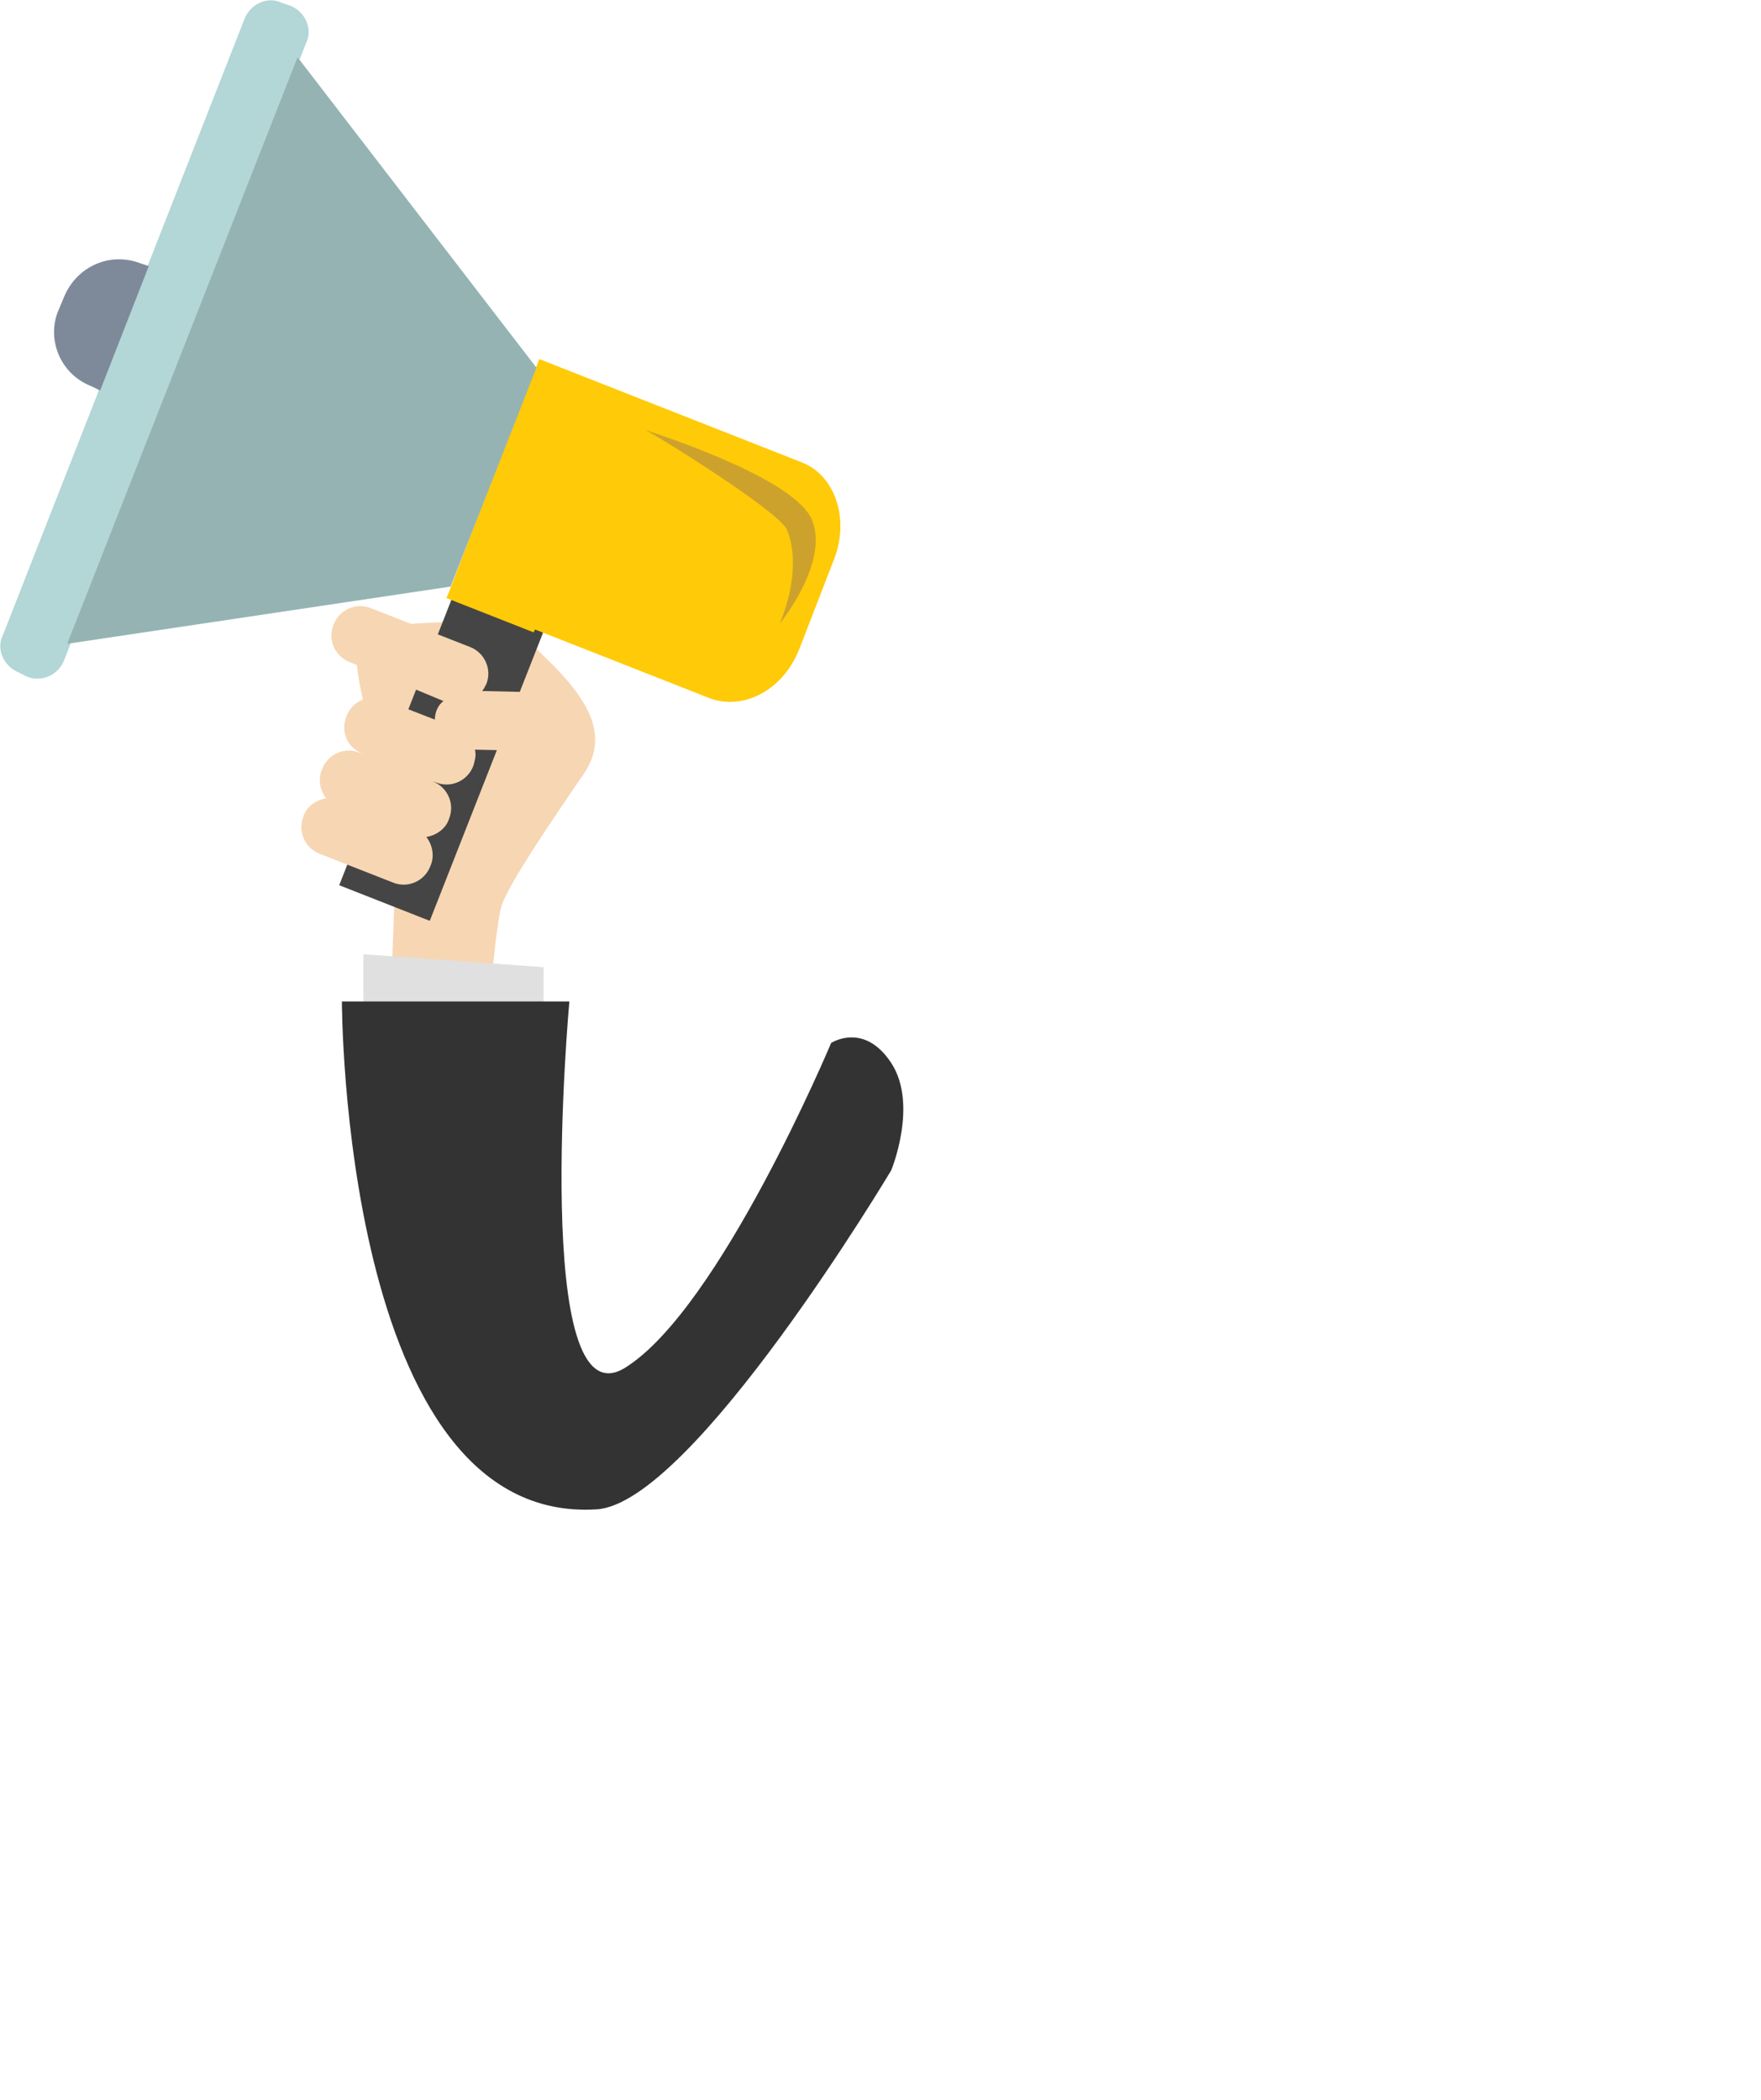 <?xml version="1.0" encoding="utf-8"?>
<!-- Generator: Adobe Illustrator 19.1.0, SVG Export Plug-In . SVG Version: 6.00 Build 0)  -->
<svg version="1.1" id="Layer_1" xmlns="http://www.w3.org/2000/svg" xmlns:xlink="http://www.w3.org/1999/xlink" x="0px" y="0px"
	 viewBox="0 0 123.1 146.8" enable-background="new 0 0 123.1 146.8" xml:space="preserve">
<path fill="#F7D6B3" d="M35.3,43.4c4.6,4,7.9,7.2,5.5,10.7s-5.1,7.5-5.7,9.1c-0.6,1.7-1.3,12.4-1.3,12.4L27.2,73l0.6-16.2
	c0,0-4.6-12.2-2.2-12.8S35.3,43.4,35.3,43.4z"/>
<g>
	
		<rect x="27.9" y="39.9" transform="matrix(0.931 0.366 -0.366 0.931 21.124 -7.827)" fill="#454545" width="6.8" height="24"/>
	<path fill="#FFCA08" d="M56,32.3l-18.3-7.2l-4.1,10.5l-2.3,6l-0.1,0.2l6.1,2.4l0.1-0.2l12.2,4.8c2.4,0.9,5.2-0.6,6.3-3.5l2.4-6.2
		C59.4,36.3,58.4,33.2,56,32.3z"/>
	<path fill="#B3D6D6" d="M1.9,47.3L1.3,47c-1-0.4-1.6-1.6-1.1-2.6L17.1,1.3c0.4-1,1.6-1.6,2.6-1.1l0.6,0.2c1,0.4,1.6,1.6,1.1,2.6
		L4.5,46.1C4.1,47.2,2.9,47.7,1.9,47.3z"/>
	<polygon fill="#95B3B3" points="31.5,41 4.7,45 20.8,4 37.5,25.7 34.6,33.1 	"/>
	<path fill="#7E8A9A" d="M6.4,27L7,27.3l3.4-8.7l-0.6-0.2c-2.1-0.8-4.4,0.2-5.3,2.3l-0.5,1.2C3.3,23.9,4.3,26.2,6.4,27z"/>
	<path fill="#CDA22C" d="M54.5,43.6c0,0,3.6-4.4,2.2-7.4C55.1,33.1,44.8,30,45,30s9.3,5.6,10,7C56.2,39.9,54.5,43.6,54.5,43.6z"/>
</g>
<path fill="#F7D6B3" d="M40,50.5c0-1.1-0.9-2.1-2-2.1l-4.3-0.1c0.1-0.1,0.2-0.3,0.3-0.5l0,0c0.4-1-0.1-2.2-1.2-2.6l-6.9-2.7
	c-1-0.4-2.2,0.1-2.6,1.2l0,0c-0.4,1,0.1,2.2,1.2,2.6L31,49c-0.4,0.3-0.6,0.8-0.6,1.3l-3.6-1.4c-1-0.4-2.2,0.1-2.6,1.2
	s0.1,2.2,1.2,2.6l-0.3-0.1c-1-0.4-2.2,0.1-2.6,1.2c-0.3,0.7-0.1,1.5,0.3,2c-0.7,0.1-1.4,0.6-1.6,1.3c-0.4,1,0.1,2.2,1.2,2.6l5.1,2
	c1,0.4,2.2-0.1,2.6-1.2c0.3-0.7,0.1-1.5-0.3-2c0.7-0.1,1.4-0.6,1.6-1.3c0.4-1-0.1-2.2-1.2-2.6l0.3,0.1c1,0.4,2.2-0.1,2.6-1.2
	c0.1-0.4,0.2-0.7,0.1-1.1l4.7,0.1C39,52.5,39.9,51.6,40,50.5z"/>
<polygon fill="#E0E0E0" points="25.4,66.7 38,67.6 38,72.3 25.4,72.3 "/>
<path fill="#333333" d="M58.1,72.9c0,0-7.8,18.6-14.4,22.7S39.8,70,39.8,70H23.9c0,0,0,36.6,17.8,35.5c6.7-0.4,20.6-23.7,20.6-23.7
	s1.9-4.6,0-7.5S58.1,72.9,58.1,72.9z"/>
</svg>
